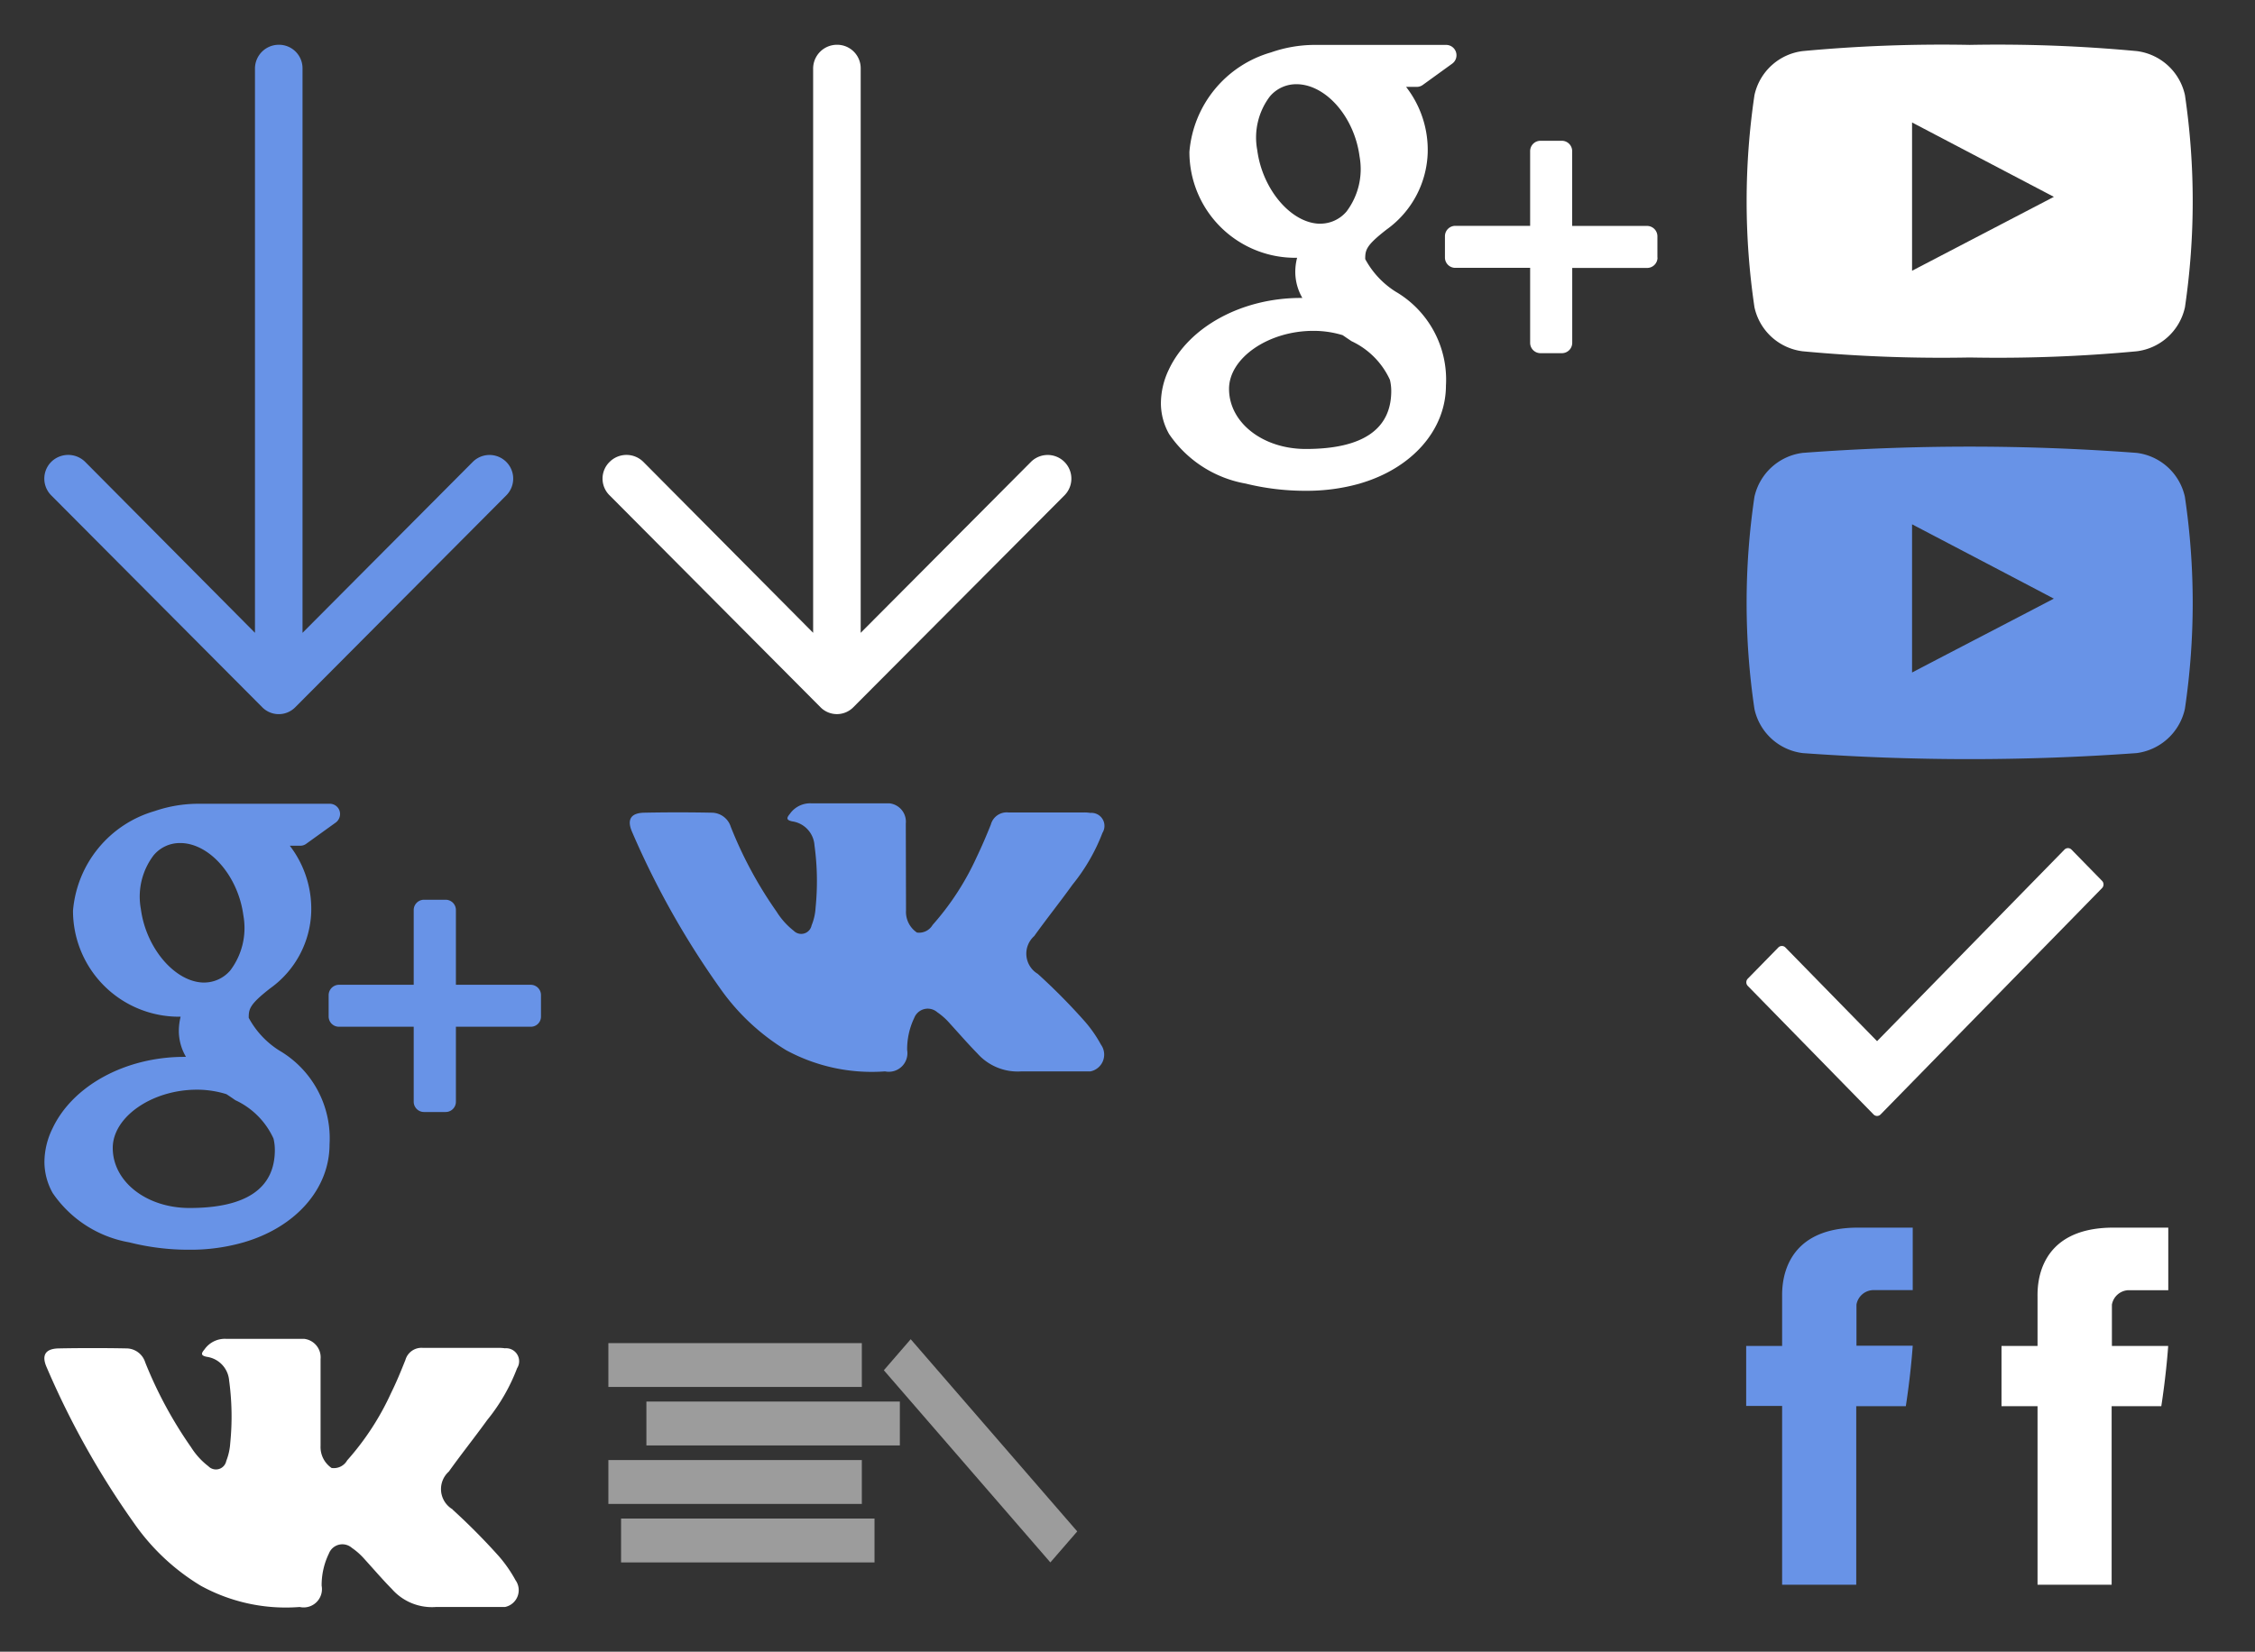 <svg width="101" height="74" viewBox="0 0 101 74" xmlns="http://www.w3.org/2000/svg" xmlns:xlink="http://www.w3.org/1999/xlink"><rect x="0" y="0" width="101" height="74" fill="#333333" stroke="none"/><svg width="25" height="14" viewBox="-2 -2 25 14" id="22--forma-1" x="25.25" y="58" xmlns="http://www.w3.org/2000/svg"><path fill="#9C9C9C" fill-rule="evenodd" d="M19.795 9.999L12.337 1.39 13.54 0l7.459 8.61-1.204 1.389zM-.001.173h11.352v1.965H-.001V.173zm11.352 7.206H-.001V5.414h11.352v1.965zM1.702 2.793h11.352v1.966H1.702V2.793zm10.217 7.206H.567V8.034h11.352v1.965z"/></svg><svg width="25" height="34" viewBox="-2 -2 25 34" id="arrow" x="25" xmlns="http://www.w3.org/2000/svg"><defs><style>.bcls-1{fill:#fff;fill-rule:evenodd}</style></defs><path id="bForma_1" data-name="Forma 1" class="bcls-1" d="M1339.7 910.2a1.061 1.061 0 0 0-1.49-1.511l-7.63 7.663v-25.288a1.053 1.053 0 0 0-1.06-1.058 1.067 1.067 0 0 0-1.07 1.058v25.287l-7.61-7.663a1.07 1.07 0 0 0-1.5 0 1.046 1.046 0 0 0 0 1.511l9.43 9.477a1.033 1.033 0 0 0 1.49 0z" transform="translate(-1319.03 -890)"/></svg><svg width="25" height="34" viewBox="-2 -2 25 34" id="arrow__blue" xmlns="http://www.w3.org/2000/svg"><defs><style>.ccls-1{fill:#6893e7;fill-rule:evenodd}</style></defs><path id="cForma_1_копия" data-name="Forma 1 копия" class="ccls-1" d="M1339.7 991.2a1.061 1.061 0 0 0-1.49-1.511l-7.63 7.663v-25.288a1.053 1.053 0 0 0-1.06-1.058 1.067 1.067 0 0 0-1.07 1.058v25.287l-7.61-7.663a1.082 1.082 0 0 0-1.51 0 1.063 1.063 0 0 0 0 1.511l9.44 9.481a1.038 1.038 0 0 0 1.49 0z" transform="translate(-1319.03 -971)"/></svg><svg width="11.44" height="20" viewBox="-2 -2 11.44 20" id="fb" x="87.66" y="53" xmlns="http://www.w3.org/2000/svg"><defs><style>.dcls-1{fill:#fff;fill-rule:evenodd}</style></defs><path id="dForma_1" data-name="Forma 1" class="dcls-1" d="M117.881 895.1v2.2h-1.614v2.7h1.614v8h3.319v-8h2.224s.208-1.291.309-2.7h-2.521v-1.85a.784.784 0 0 1 .719-.646h1.806V892h-2.456c-3.481 0-3.4 2.7-3.4 3.1z" transform="translate(-116.281 -892)"/></svg><svg width="11.44" height="20" viewBox="-2 -2 11.44 20" id="fb_blue" x="76.22" y="53" xmlns="http://www.w3.org/2000/svg"><defs><style>.ecls-1{fill:#6893e7;fill-rule:evenodd}</style></defs><path id="eForma_1" data-name="Forma 1" class="ecls-1" d="M1137.88 4184.1v2.2h-1.61v2.69h1.61v8.01h3.32v-8h2.22s.21-1.3.31-2.71h-2.52v-1.84a.781.781 0 0 1 .72-.65h1.8v-2.8h-2.45c-3.48 0-3.4 2.7-3.4 3.1z" transform="translate(-1136.28 -4181)"/></svg><svg width="21" height="17" viewBox="-2 -2 21 17" id="forma-1" x="76.22" y="36" xmlns="http://www.w3.org/2000/svg"><path fill="#FFF" fill-rule="evenodd" d="M15.93 1.787L6.011 11.929a.219.219 0 0 1-.316 0L.062 6.17a.232.232 0 0 1 0-.323l1.369-1.399a.22.22 0 0 1 .316 0l4.106 4.198L14.246.064a.22.22 0 0 1 .315 0l1.369 1.4a.232.232 0 0 1 0 .323z"/></svg><svg width="26.22" height="24" viewBox="-2 -2 26.22 24" id="google" x="50" xmlns="http://www.w3.org/2000/svg"><defs><style>.gcls-1{fill:#fff;fill-rule:evenodd}</style></defs><path id="gForma_1" data-name="Forma 1" class="gcls-1" d="M299.318 904.287c-.129-.085-.261-.176-.4-.271a4.47 4.47 0 0 0-1.266-.193h-.052c-2.009 0-3.771 1.216-3.771 2.6 0 1.51 1.51 2.692 3.436 2.692 2.541 0 3.829-.876 3.829-2.6a2.145 2.145 0 0 0-.06-.5 3.535 3.535 0 0 0-1.716-1.728zm-1.424-5.266a1.539 1.539 0 0 0 1.2-.549 3.156 3.156 0 0 0 .581-2.46c-.228-1.747-1.477-3.2-2.781-3.239h-.052a1.539 1.539 0 0 0-1.185.548 3.053 3.053 0 0 0-.564 2.408c.228 1.746 1.5 3.254 2.781 3.294h.018zm1.8 11.641a8.68 8.68 0 0 1-2.413.326 11.109 11.109 0 0 1-2.709-.323 5.252 5.252 0 0 1-3.426-2.216 2.813 2.813 0 0 1-.369-1.389 3.522 3.522 0 0 1 .354-1.5c.9-1.921 3.276-3.211 5.907-3.211h.075a2.335 2.335 0 0 1-.317-1.176 2.478 2.478 0 0 1 .082-.624 4.738 4.738 0 0 1-4.824-4.747 5.068 5.068 0 0 1 3.653-4.454 5.972 5.972 0 0 1 1.945-.336h5.9a.464.464 0 0 1 .272.84l-1.32.955a.465.465 0 0 1-.272.086h-.473a4.6 4.6 0 0 1 .968 2.946 4.4 4.4 0 0 1-1.844 3.446c-.919.716-.955.913-.955 1.322a3.921 3.921 0 0 0 1.358 1.457 4.565 4.565 0 0 1 2.258 4.212c-.005 1.986-1.516 3.706-3.855 4.386zm13.326-10.121a.465.465 0 0 1-.464.463H309.2v3.355a.463.463 0 0 1-.462.464h-.958a.463.463 0 0 1-.465-.464V901h-3.353a.462.462 0 0 1-.463-.463v-.954a.464.464 0 0 1 .463-.465h3.353v-3.348a.463.463 0 0 1 .465-.463h.955a.463.463 0 0 1 .462.463v3.352h3.354a.465.465 0 0 1 .464.463v.956z" transform="translate(-290.781 -891)"/></svg><svg width="26.22" height="24" viewBox="-2 -2 26.22 24" id="google_blue" y="34" xmlns="http://www.w3.org/2000/svg"><defs><style>.hcls-1{fill:#6893e7;fill-rule:evenodd}</style></defs><path id="hForma_1" data-name="Forma 1" class="hcls-1" d="M1319.32 4193.29c-.13-.09-.26-.18-.4-.27a4.439 4.439 0 0 0-1.27-.2h-.05c-2.01 0-3.77 1.22-3.77 2.61 0 1.51 1.51 2.69 3.44 2.69 2.54 0 3.82-.88 3.82-2.6a2.22 2.22 0 0 0-.06-.51 3.484 3.484 0 0 0-1.71-1.72zm-1.43-5.27h.01a1.548 1.548 0 0 0 1.2-.55 3.156 3.156 0 0 0 .58-2.46c-.23-1.74-1.48-3.2-2.78-3.24h-.06a1.523 1.523 0 0 0-1.18.55 3.062 3.062 0 0 0-.57 2.41c.23 1.74 1.51 3.25 2.79 3.29h.01zm1.8 11.64a8.558 8.558 0 0 1-2.41.33 10.818 10.818 0 0 1-2.71-.33 5.245 5.245 0 0 1-3.43-2.21 2.863 2.863 0 0 1-.37-1.39 3.44 3.44 0 0 1 .36-1.5c.9-1.92 3.27-3.21 5.9-3.21h.08a2.3 2.3 0 0 1-.32-1.18 2.7 2.7 0 0 1 .08-.62 4.745 4.745 0 0 1-4.82-4.75 5.084 5.084 0 0 1 3.65-4.46 6.05 6.05 0 0 1 1.95-.33h5.9a.462.462 0 0 1 .44.32.475.475 0 0 1-.17.52l-1.32.95a.439.439 0 0 1-.27.09h-.47a4.638 4.638 0 0 1 .96 2.95 4.382 4.382 0 0 1-1.84 3.44c-.92.72-.96.92-.96 1.32a3.943 3.943 0 0 0 1.36 1.46 4.556 4.556 0 0 1 2.26 4.21c0 1.99-1.51 3.71-3.85 4.39zm13.32-10.12a.453.453 0 0 1-.46.46h-3.35v3.36a.461.461 0 0 1-.47.46h-.95a.461.461 0 0 1-.47-.46V4190h-3.35a.459.459 0 0 1-.46-.46v-.95a.467.467 0 0 1 .46-.47h3.35v-3.35a.461.461 0 0 1 .47-.46h.95a.461.461 0 0 1 .47.46v3.35h3.35a.461.461 0 0 1 .46.47v.95z" transform="translate(-1310.78 -4180)"/></svg><svg width="25.25" height="16" viewBox="-2 -2 25.25 16" id="vk" y="58" xmlns="http://www.w3.org/2000/svg"><defs><style>.icls-1{fill:#fff;fill-rule:evenodd}</style></defs><path class="icls-1" d="M18.269 7.63a28.894 28.894 0 0 1 2.075 2.092 6.042 6.042 0 0 1 .746 1.074.769.769 0 0 1-.471 1.2h-3.094a2.386 2.386 0 0 1-1.969-.8c-.429-.436-.825-.9-1.237-1.352a2.983 2.983 0 0 0-.557-.495.646.646 0 0 0-1.03.251 3.245 3.245 0 0 0-.326 1.443.82.82 0 0 1-.985.953 7.909 7.909 0 0 1-4.427-.951 9.8 9.8 0 0 1-2.979-2.789 37.564 37.564 0 0 1-3.92-6.988C-.153.717.028.421.636.411a80.488 80.488 0 0 1 3.029 0 .889.889 0 0 1 .84.628 18.78 18.78 0 0 0 2.053 3.8 3.25 3.25 0 0 0 .776.852.471.471 0 0 0 .8-.236 2.633 2.633 0 0 0 .178-.8 11.9 11.9 0 0 0-.049-2.8A1.166 1.166 0 0 0 7.27.789c-.3-.056-.252-.166-.109-.335a1.113 1.113 0 0 1 .949-.472h3.5a.833.833 0 0 1 .748.909v3.884a1.136 1.136 0 0 0 .493.993.689.689 0 0 0 .7-.342A12.071 12.071 0 0 0 15.52 2.4c.237-.478.44-.975.638-1.471a.748.748 0 0 1 .79-.541h3.365a1.736 1.736 0 0 1 .3.018.583.583 0 0 1 .547.894 8.4 8.4 0 0 1-1.338 2.32c-.561.777-1.161 1.526-1.718 2.308a1.053 1.053 0 0 0 .165 1.692z"/></svg><svg width="25.25" height="16" viewBox="-2 -2 25.25 16" id="vk_blue" x="26.22" y="34" xmlns="http://www.w3.org/2000/svg"><defs><style>.jcls-1{fill:#6893e7;fill-rule:evenodd}</style></defs><path class="jcls-1" d="M18.26 7.63a27.467 27.467 0 0 1 2.08 2.1 5.713 5.713 0 0 1 .75 1.07.766.766 0 0 1-.47 1.2h-3.09a2.415 2.415 0 0 1-1.97-.8c-.43-.44-.83-.9-1.24-1.35a2.95 2.95 0 0 0-.56-.5.649.649 0 0 0-1.03.25 3.257 3.257 0 0 0-.32 1.44.833.833 0 0 1-.99.96 8.038 8.038 0 0 1-4.43-.95 9.888 9.888 0 0 1-2.97-2.79A37.834 37.834 0 0 1 .09 1.27C-.15.72.03.42.64.41 1.65.39 2.65.39 3.66.41a.9.9 0 0 1 .85.63 18.341 18.341 0 0 0 2.05 3.8 3.327 3.327 0 0 0 .77.86.473.473 0 0 0 .8-.24 2.448 2.448 0 0 0 .18-.8 11.841 11.841 0 0 0-.05-2.79A1.161 1.161 0 0 0 7.27.8c-.3-.06-.25-.17-.11-.34a1.112 1.112 0 0 1 .95-.47h3.5a.827.827 0 0 1 .74.91l.01 3.89a1.112 1.112 0 0 0 .49.99.7.7 0 0 0 .7-.34 12.144 12.144 0 0 0 1.97-3.03c.23-.48.44-.97.64-1.47a.735.735 0 0 1 .79-.54h3.36a1.514 1.514 0 0 1 .3.02.584.584 0 0 1 .55.89 8.512 8.512 0 0 1-1.34 2.32c-.56.78-1.16 1.53-1.72 2.31a1.054 1.054 0 0 0 .16 1.69z"/></svg><svg width="24" height="18" viewBox="-2 -2 24 18" id="youtybe" x="76.22" xmlns="http://www.w3.org/2000/svg"><defs><style>.kcls-1{fill:#fff;fill-rule:evenodd}</style></defs><path id="kForma_1" data-name="Forma 1" class="kcls-1" d="M250.143 895.264a2.531 2.531 0 0 0-2.16-1.975 66.886 66.886 0 0 0-7.481-.278 66.9 66.9 0 0 0-7.482.278 2.53 2.53 0 0 0-2.159 1.975 32.387 32.387 0 0 0 0 9.5 2.528 2.528 0 0 0 2.159 1.974 66.666 66.666 0 0 0 7.482.278 66.639 66.639 0 0 0 7.481-.278 2.53 2.53 0 0 0 2.16-1.974 32.664 32.664 0 0 0 0-9.5zm-12.223 7.866v-6.643l6.352 3.332z" transform="translate(-230.5 -893)"/></svg><svg width="24" height="18" viewBox="-2 -2 24 18" id="youtybe_blue" x="76.22" y="18" xmlns="http://www.w3.org/2000/svg"><defs><style>.lcls-1{fill:#6893e7;fill-rule:evenodd}</style></defs><path id="lForma_1" data-name="Forma 1" class="lcls-1" d="M1270.14 4184.26a2.529 2.529 0 0 0-2.16-1.97 100.051 100.051 0 0 0-14.96 0 2.54 2.54 0 0 0-2.16 1.97 32.407 32.407 0 0 0 0 9.5 2.528 2.528 0 0 0 2.16 1.98 103.747 103.747 0 0 0 14.96 0 2.55 2.55 0 0 0 2.16-1.98 32.407 32.407 0 0 0 0-9.5zm-12.22 7.87v-6.64c2.12 1.11 4.22 2.21 6.35 3.33-2.12 1.11-4.23 2.2-6.35 3.31z" transform="translate(-1250.5 -4182)"/></svg></svg>
